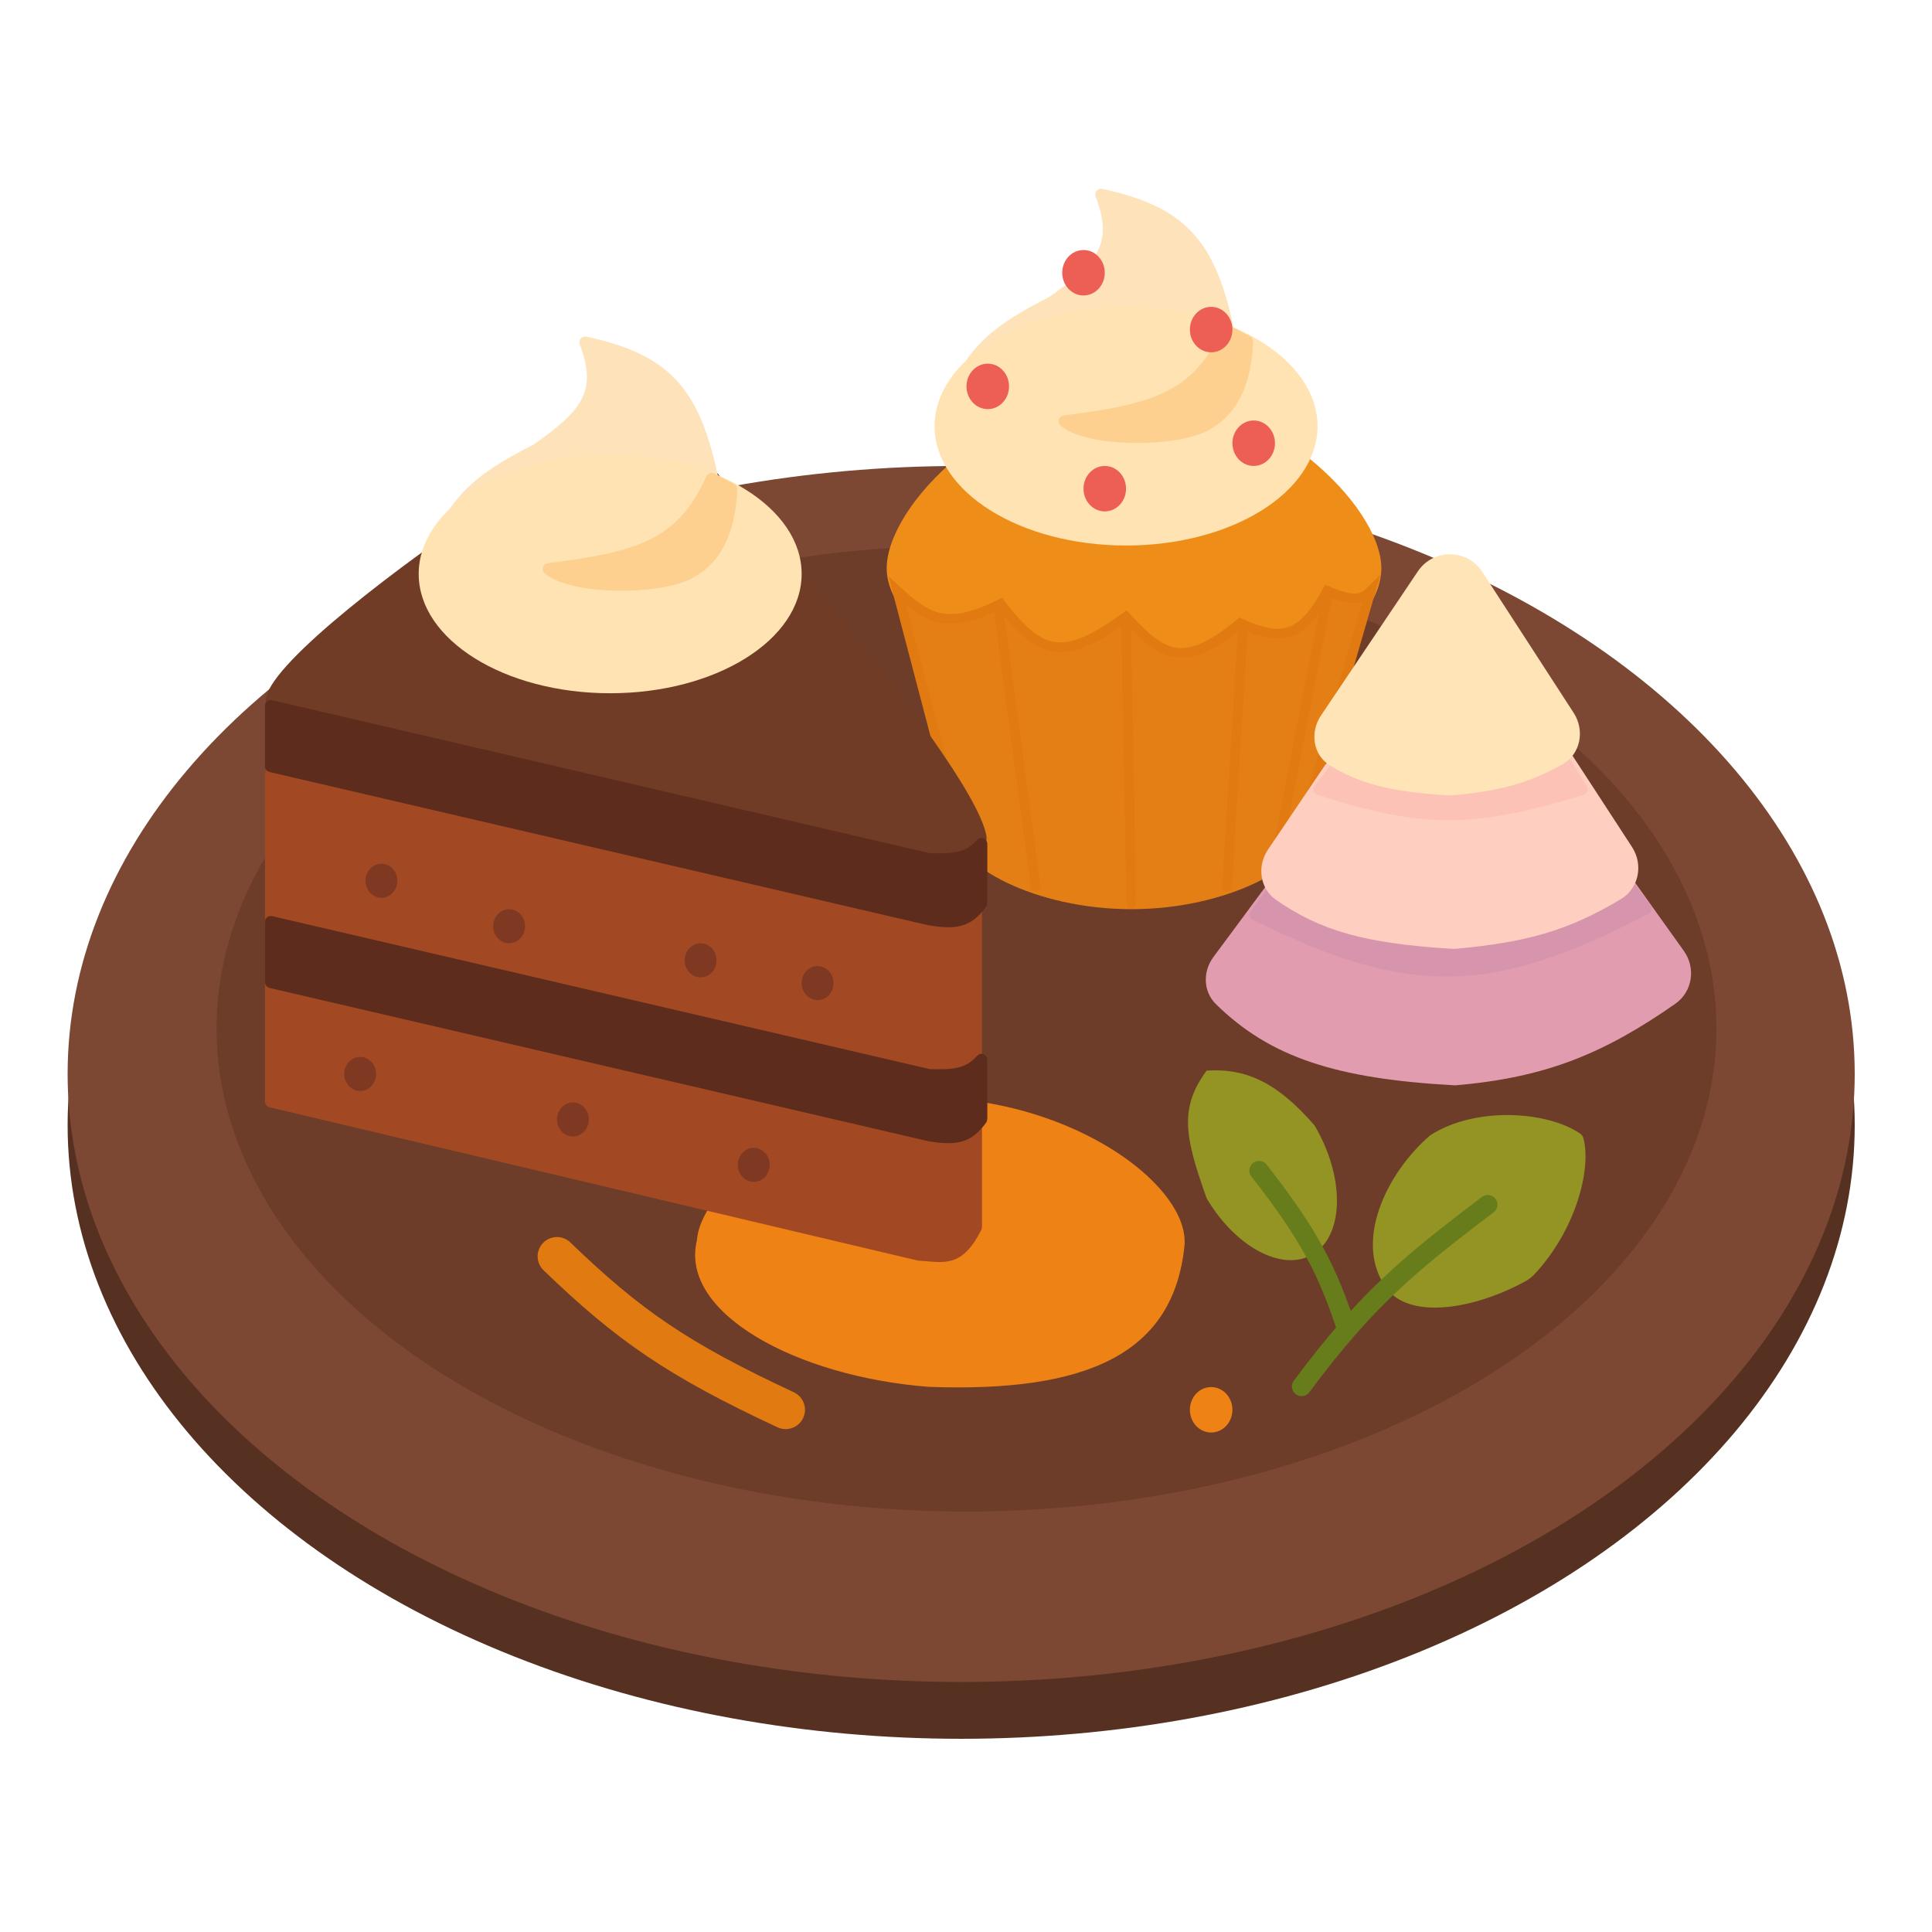<svg width="200" height="200" viewBox="0 0 200 200" fill="none" xmlns="http://www.w3.org/2000/svg">
<ellipse cx="99.5" cy="116.47" rx="92.5" ry="63.529" fill="#563020"/>
<ellipse cx="99.5" cy="111.177" rx="92.5" ry="62.941" fill="#7C4833"/>
<ellipse cx="100.051" cy="106.471" rx="77.634" ry="50" fill="#6D3D29"/>
<path d="M142.997 58.824C142.997 65.321 131.658 72.941 117.67 72.941C103.682 72.941 91.792 65.321 91.792 58.824C91.792 52.326 103.131 40.588 117.119 40.588C131.107 40.588 142.997 52.326 142.997 58.824Z" fill="#EE8E19"/>
<path d="M134.738 85.882L141.896 61.176C140.98 62.071 140.252 62.342 137.391 61.176C134.744 66.028 132.693 66.441 128.382 64.515C122.365 69.52 120.201 67.768 116.556 63.847C110.088 68.537 107.748 67.917 103.592 62.512C97.962 65.31 96.003 64.004 92.893 61.176L99.378 85.882H134.738Z" fill="#E47F15" stroke="#E17A10"/>
<path d="M135.289 86.138C135.289 89.528 127.154 94.118 117.119 94.118C107.084 94.118 98.95 89.528 98.95 86.138C98.95 82.748 107.084 80 117.119 80C127.154 80 135.289 82.748 135.289 86.138Z" fill="#E47F15"/>
<path d="M137.491 61.176L131.985 89.412" stroke="#E17A10" stroke-linecap="round"/>
<path d="M128.682 64.706L127.03 91.764" stroke="#E17A10" stroke-linecap="round"/>
<path d="M116.569 64.706L117.119 93.529" stroke="#E17A10" stroke-linecap="round"/>
<path d="M103.354 62.941L107.208 91.764" stroke="#E17A10" stroke-linecap="round"/>
<path d="M114 20.039C122.774 21.93 125.695 25.481 127.563 35.789C127.573 35.841 127.541 35.892 127.49 35.906L98.016 43.486C97.941 43.505 97.875 43.435 97.896 43.361C99.735 36.877 102.459 34.411 108.86 31.177C113.943 27.634 115.888 25.408 113.884 20.176C113.855 20.102 113.922 20.023 114 20.039Z" fill="#FEE3BA" stroke="#FEE3BA" stroke-linecap="round" stroke-linejoin="round"/>
<ellipse cx="116.568" cy="44.118" rx="19.821" ry="12.353" fill="#FFE3B3"/>
<path d="M129.176 35.265L127.125 34.169C127.074 34.142 127.009 34.165 126.985 34.219C123.898 41.162 119.267 42.35 110.164 43.504C110.082 43.515 110.045 43.612 110.107 43.667C112.61 45.841 121.59 45.847 124.827 44.118C128.112 42.364 129.059 38.945 129.229 35.358C129.231 35.319 129.21 35.283 129.176 35.265Z" fill="#FDD090" stroke="#FDD090" stroke-linecap="round" stroke-linejoin="round"/>
<ellipse cx="112.164" cy="28.235" rx="2.202" ry="2.353" fill="#ED5F55"/>
<ellipse cx="129.783" cy="45.882" rx="2.202" ry="2.353" fill="#ED5F55"/>
<ellipse cx="125.378" cy="34.118" rx="2.202" ry="2.353" fill="#ED5F55"/>
<ellipse cx="114.366" cy="50.588" rx="2.202" ry="2.353" fill="#ED5F55"/>
<ellipse cx="102.253" cy="39.999" rx="2.202" ry="2.353" fill="#ED5F55"/>
<path d="M57.655 130.058C65.057 137.193 70.144 140.727 81.331 145.94" stroke="#E17A10" stroke-width="4" stroke-linecap="round"/>
<path d="M122.626 128.881C121.524 140.058 112.715 144.176 96.132 143.565C82.483 142.512 70.319 135.94 72.143 128.412C72.542 122.498 84.988 112.676 98.636 113.728C112.285 114.781 123.025 122.968 122.626 128.881Z" fill="#EF8215"/>
<ellipse cx="125.378" cy="145.941" rx="2.202" ry="2.353" fill="#EF8215"/>
<path d="M95.099 94.706C69.778 89.616 55.008 86.341 28.051 80.029C27.988 80.014 27.926 80.062 27.926 80.126V114.039C27.926 114.085 27.958 114.125 28.003 114.136L95.091 129.998C95.096 129.999 95.102 130 95.108 130.001C97.704 130.158 99.269 130.817 101.145 127.081C101.152 127.067 101.155 127.051 101.155 127.035V93.822C101.155 93.727 101.032 93.684 100.968 93.755C99.954 94.886 98.529 95.057 95.099 94.706Z" fill="#A24924" stroke="#A24924" stroke-linecap="round" stroke-linejoin="round"/>
<path d="M68.184 42.395C70.194 44.025 100.525 78.244 102.102 86.47C103.678 94.696 40.616 74.577 29.239 73.772C17.862 72.968 66.173 40.765 68.184 42.395Z" fill="#713C26"/>
<path d="M96.19 111.174L28.049 95.323C27.986 95.308 27.926 95.356 27.926 95.42V101.686C27.926 101.732 27.958 101.772 28.004 101.783L96.2 117.647C99.096 118.127 100.324 117.789 101.687 115.909C101.699 115.892 101.706 115.871 101.706 115.85V109.692C101.706 109.598 101.586 109.556 101.524 109.626C100.172 111.144 98.771 111.233 96.211 111.177C96.204 111.177 96.197 111.176 96.19 111.174Z" fill="#5E2C1C" stroke="#5E2C1C" stroke-linecap="round" stroke-linejoin="round"/>
<path d="M96.19 88.821L28.049 72.969C27.986 72.955 27.926 73.002 27.926 73.067V79.332C27.926 79.379 27.958 79.419 28.004 79.43L96.2 95.294C99.096 95.774 100.324 95.435 101.687 93.556C101.699 93.539 101.706 93.518 101.706 93.497V87.339C101.706 87.245 101.586 87.202 101.524 87.272C100.172 88.79 98.771 88.88 96.211 88.823C96.204 88.823 96.197 88.823 96.19 88.821Z" fill="#5E2C1C" stroke="#5E2C1C" stroke-linecap="round" stroke-linejoin="round"/>
<ellipse cx="37.286" cy="111.176" rx="1.652" ry="1.765" fill="#7F3923"/>
<ellipse cx="59.31" cy="115.883" rx="1.652" ry="1.765" fill="#7F3923"/>
<ellipse cx="78.03" cy="120.588" rx="1.652" ry="1.765" fill="#7F3923"/>
<ellipse cx="72.524" cy="99.411" rx="1.652" ry="1.765" fill="#7F3923"/>
<ellipse cx="84.638" cy="101.765" rx="1.652" ry="1.765" fill="#7F3923"/>
<ellipse cx="52.703" cy="95.883" rx="1.652" ry="1.765" fill="#7F3923"/>
<ellipse cx="39.489" cy="91.176" rx="1.652" ry="1.765" fill="#7F3923"/>
<path d="M60.596 35.334C69.37 37.225 72.291 40.775 74.159 51.084C74.168 51.135 74.137 51.187 74.086 51.2L44.611 58.781C44.537 58.8 44.47 58.729 44.491 58.655C46.33 52.172 49.055 49.705 55.456 46.471C60.539 42.929 62.484 40.703 60.48 35.47C60.451 35.396 60.518 35.317 60.596 35.334Z" fill="#FEE3BA" stroke="#FEE3BA" stroke-linecap="round" stroke-linejoin="round"/>
<ellipse cx="63.164" cy="59.412" rx="19.821" ry="12.353" fill="#FFE3B3"/>
<path d="M75.772 50.558L73.721 49.462C73.669 49.435 73.605 49.459 73.581 49.512C70.494 56.456 65.862 57.644 56.76 58.798C56.678 58.808 56.641 58.906 56.703 58.96C59.206 61.134 68.186 61.141 71.423 59.412C74.707 57.657 75.655 54.239 75.825 50.651C75.827 50.613 75.806 50.577 75.772 50.558Z" fill="#FDD090" stroke="#FDD090" stroke-linecap="round" stroke-linejoin="round"/>
<path d="M163.58 117.353C163.746 117.466 163.867 117.638 163.919 117.84C164.784 121.196 162.996 127.477 158.866 131.887C158.571 132.202 158.23 132.463 157.859 132.665C152.603 135.53 145.85 136.674 143.457 133.266C140.154 128.56 143.457 121.501 148.044 117.532C152.701 114.517 160.152 115.004 163.58 117.353Z" fill="#939423"/>
<path d="M136.081 116.504C139.169 121.722 139.172 127.64 136.088 129.723C133.003 131.807 128 129.267 124.912 124.049C122.625 117.646 122.074 114.705 124.906 110.831C128.681 110.588 131.985 111.764 136.081 116.504Z" fill="#939423"/>
<path d="M134.738 143.529C136.411 141.277 137.945 139.357 139.436 137.647M154.009 124.706C147.895 129.34 143.859 132.573 139.436 137.647M139.436 137.647C137.38 131.409 135.517 127.817 130.333 121.176" stroke="#677D1B" stroke-width="2" stroke-linecap="round"/>
<path d="M147.362 69.712C148.979 67.531 152.253 67.559 153.831 69.768L174.313 98.44C175.576 100.207 175.205 102.671 173.424 103.913C166.143 108.994 160.106 111.562 150.635 112.353C138.275 111.686 131.466 109.438 125.866 103.94C124.545 102.643 124.504 100.568 125.606 99.081L147.362 69.712Z" fill="#E19DAF"/>
<path d="M170.42 94.172C154.557 102.337 146.3 102.92 129.892 94.76C129.836 94.732 129.817 94.66 129.854 94.61L131.955 91.804C131.974 91.779 132.003 91.764 132.034 91.764L168.273 91.177C168.305 91.177 168.336 91.192 168.355 91.217L170.456 94.023C170.493 94.072 170.475 94.144 170.42 94.172Z" fill="#D695AC" stroke="#D695AC" stroke-linecap="round"/>
<path d="M147.159 64.41C148.762 62.038 152.264 62.067 153.826 64.466L168.948 87.686C170.132 89.505 169.662 91.957 167.801 93.074C162.235 96.414 157.88 97.542 150.838 98.207C150.638 98.226 150.43 98.229 150.23 98.217C141.24 97.662 136.679 96.333 132.1 93.159C130.412 91.989 130.107 89.661 131.256 87.959L147.159 64.41Z" fill="#FECEC1"/>
<path d="M136.478 81.652L139.113 78.274C139.132 78.25 139.161 78.235 139.192 78.235H161.662C161.696 78.235 161.728 78.253 161.747 78.282L163.851 81.654C163.885 81.71 163.856 81.784 163.793 81.803C152.369 85.279 147.403 85.281 136.529 81.809C136.462 81.788 136.435 81.707 136.478 81.652Z" fill="#FCC2B5" stroke="#FCC2B5" stroke-linecap="round"/>
<path d="M146.774 59.149C148.375 56.767 151.89 56.796 153.451 59.205L162.909 73.8C164.085 75.615 163.624 78.074 161.737 79.131C158.149 81.141 155.116 81.878 150.458 82.325C150.258 82.344 150.05 82.347 149.849 82.335C143.929 81.961 140.674 81.115 137.628 79.201C135.895 78.113 135.604 75.77 136.745 74.072L146.774 59.149Z" fill="#FFE4B7"/>
</svg>
